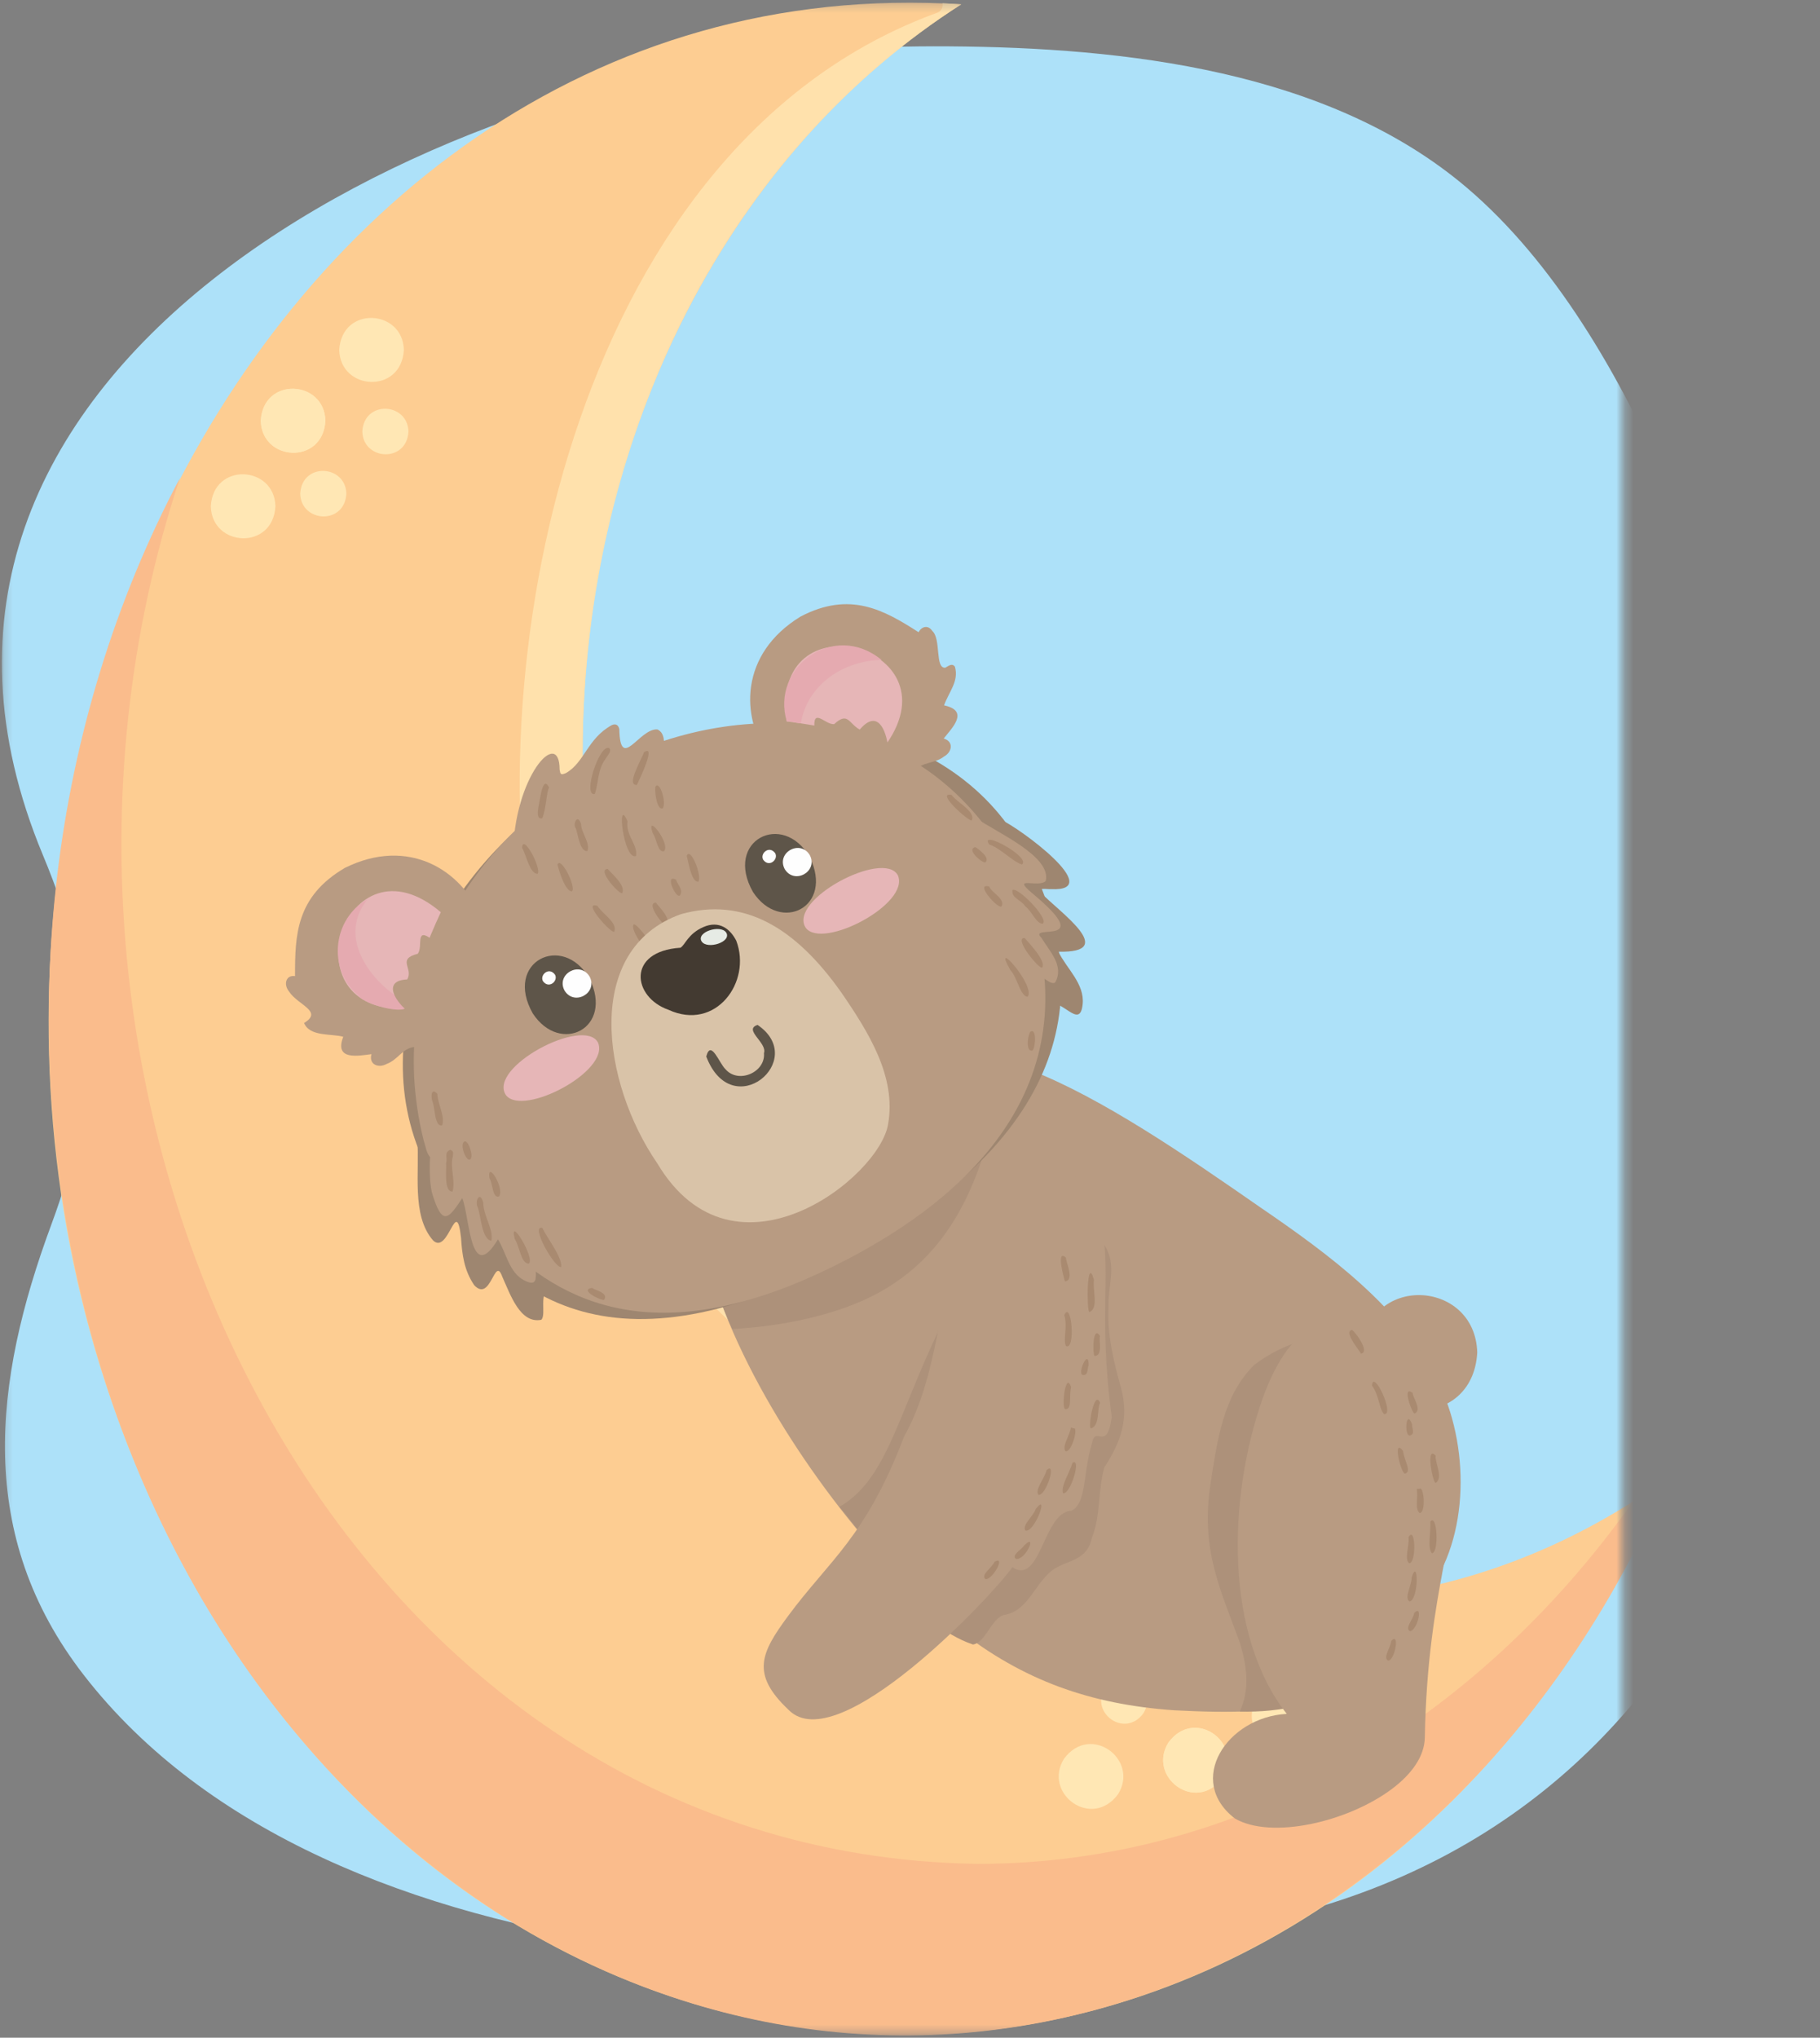 <svg width="210" height="235" viewBox="0 0 210 235" fill="none" xmlns="http://www.w3.org/2000/svg">
<rect x="0" y="0" width="210" height="235" fill="#808080" stroke="none"/>
<mask id="mask0_1_2350" style="mask-type:alpha" maskUnits="userSpaceOnUse" x="0" y="0" width="188" height="235">
<path fill-rule="evenodd" clip-rule="evenodd" d="M0.236 0.255H187.27V234.632H0.236V0.255Z" fill="white"/>
</mask>
<g mask="url(#mask0_1_2350)">
<path fill-rule="evenodd" clip-rule="evenodd" d="M95.659 5.759C50.131 8.92 -18.455 42.429 4.954 98.622C11.339 113.951 11.751 125.484 5.921 141.232C-0.806 159.407 -2.816 177.057 9.651 193.155C37.859 229.579 105.955 230.875 147.123 221.265C203.364 208.134 217.674 147.81 205.907 97.843C200.17 73.479 189.087 38.536 169.285 21.678C153.307 8.073 129.694 5.488 109.525 5.345C104.806 5.31 100.184 5.445 95.659 5.759" fill="#ADE1F9"/>
<path fill-rule="evenodd" clip-rule="evenodd" d="M170.451 155.987C169.93 165.144 157.346 164.504 157.114 155.987C157.635 146.829 170.219 147.471 170.451 155.987Z" fill="#B89B82"/>
<path fill-rule="evenodd" clip-rule="evenodd" d="M149.642 184.653C104.123 184.653 67.222 140.864 67.222 86.848C67.222 49.445 84.919 16.951 110.916 0.499C26.059 -4.919 -22.749 105.419 23.373 184.509C65.565 255.888 157.352 251.072 192.644 170.297C180.125 179.401 165.401 184.653 149.642 184.653Z" fill="#FDCD92"/>
<path fill-rule="evenodd" clip-rule="evenodd" d="M108.137 1.47C67.166 16.352 54.612 74.563 61.931 112.295C65.901 132.76 78.311 150.784 96.304 161.404C52.062 116.469 59.392 33.504 110.916 0.498C110.195 0.443 109.47 0.409 108.746 0.37C108.818 0.798 108.654 1.282 108.137 1.47" fill="#FFE1AC"/>
<path fill-rule="evenodd" clip-rule="evenodd" d="M112.828 214.949C39.178 213.96 -3.294 127.592 20.762 55.124C-9.582 112.418 6.879 189.831 59.711 222.038C109.125 251.597 168.161 227.635 192.644 170.298C191.272 171.296 189.867 172.239 188.442 173.144C170.322 198.701 143.178 214.949 112.828 214.949" fill="#FABC8C"/>
<path fill-rule="evenodd" clip-rule="evenodd" d="M46.599 40.358C46.318 45.477 39.257 45.072 39.144 40.358C39.423 35.235 46.486 35.642 46.599 40.358Z" fill="#FFE7B4"/>
<path fill-rule="evenodd" clip-rule="evenodd" d="M37.545 48.523C37.265 53.645 30.203 53.238 30.09 48.523C30.37 43.402 37.432 43.809 37.545 48.523Z" fill="#FFE7B4"/>
<path fill-rule="evenodd" clip-rule="evenodd" d="M47.131 49.765C46.932 53.41 41.898 53.115 41.806 49.765C42.005 46.12 47.04 46.416 47.131 49.765Z" fill="#FFE7B4"/>
<path fill-rule="evenodd" clip-rule="evenodd" d="M31.78 58.386C31.501 63.508 24.437 63.102 24.324 58.386C24.604 53.266 31.667 53.673 31.78 58.386Z" fill="#FFE7B4"/>
<path fill-rule="evenodd" clip-rule="evenodd" d="M37.545 48.523C37.265 53.645 30.203 53.238 30.09 48.523C30.37 43.402 37.432 43.809 37.545 48.523Z" fill="#FFE7B4"/>
<path fill-rule="evenodd" clip-rule="evenodd" d="M39.965 56.932C39.766 60.577 34.731 60.28 34.639 56.932C34.839 53.287 39.873 53.582 39.965 56.932Z" fill="#FFE7B4"/>
<path fill-rule="evenodd" clip-rule="evenodd" d="M122.771 202.828C125.824 198.692 131.49 202.918 129.009 206.912C125.955 211.048 120.291 206.822 122.771 202.828Z" fill="#FFE7B4"/>
<path fill-rule="evenodd" clip-rule="evenodd" d="M134.819 200.956C137.873 196.821 143.537 201.047 141.056 205.041C138.003 209.175 132.337 204.95 134.819 200.956Z" fill="#FFE7B4"/>
<path fill-rule="evenodd" clip-rule="evenodd" d="M127.48 194.666C129.642 191.725 133.693 194.73 131.935 197.582C129.772 200.522 125.722 197.517 127.48 194.666" fill="#FFE7B4"/>
<path fill-rule="evenodd" clip-rule="evenodd" d="M145.045 195.862C148.101 191.729 153.764 195.952 151.283 199.947C148.23 204.082 142.564 199.857 145.045 195.862Z" fill="#FFE7B4"/>
<path fill-rule="evenodd" clip-rule="evenodd" d="M134.819 200.956C137.873 196.821 143.537 201.047 141.056 205.041C138.003 209.175 132.337 204.95 134.819 200.956Z" fill="#FFE7B4"/>
<path fill-rule="evenodd" clip-rule="evenodd" d="M137.402 192.596C139.566 189.656 143.614 192.661 141.856 195.514C139.692 198.453 135.642 195.447 137.402 192.596Z" fill="#FFE7B4"/>
<path fill-rule="evenodd" clip-rule="evenodd" d="M118.821 123.385C127.049 126.559 136.785 133.236 145.467 139.271C153.464 144.736 161.732 150.849 165.871 159.236C169.555 166.478 169.69 177.268 164.547 183.9C158.847 197.291 148.368 197.899 135.496 197.24C125.771 196.564 118 193.761 110.581 187.925C95.494 176.968 67.064 135.921 87.732 122.64C98.063 117.143 108.277 118.869 118.821 123.385" fill="#B89B82"/>
<path fill-rule="evenodd" clip-rule="evenodd" d="M101.582 148.977C111.159 143.602 113.886 133.631 115.868 123.385C106.306 116.65 98.116 117.854 89.237 121.867C76.098 127.804 78.969 140.738 84.49 153.27C90.101 152.981 96.775 151.674 101.582 148.977" fill="#AD917A"/>
<path fill-rule="evenodd" clip-rule="evenodd" d="M129.373 160.157C128.558 157.206 127.717 153.967 127.905 150.7C127.824 148.481 128.739 146.316 127.776 144.22C125.834 140.402 124.298 138.532 120.658 136.478C118.035 137.979 116.175 138.653 115.034 139.457C112.901 140.434 112.337 145.54 110.912 148.483C103.912 160.709 103.125 170.244 96.851 173.77C101.443 178.935 105.247 187.287 112.268 189.654C113.689 189.437 114.275 186.911 115.716 186.271C118.572 185.87 119.205 182.944 121.325 181.155C123.055 179.846 125.39 180.127 125.974 177.398C127.044 174.673 126.646 171.982 127.43 169.205C129.35 166.289 130.279 163.551 129.373 160.157" fill="#AD917A"/>
<path fill-rule="evenodd" clip-rule="evenodd" d="M164.547 162.593C160.782 152.854 151.589 152.223 144.731 157.399C141.167 160.883 140.474 166 139.727 170.788C138.445 178.626 140.8 183.246 143.076 189.485C143.902 192.253 144.216 194.842 143.053 197.382C162.53 197.952 171.195 178.567 164.547 162.593" fill="#AD917A"/>
<path fill-rule="evenodd" clip-rule="evenodd" d="M124.617 173.108C125.355 171.132 125.128 169.335 126.038 166.301C126.425 164.41 127.732 167.479 128.279 163.407C126.576 150.793 128.509 146.376 126.765 139.527C124.66 133.788 117.995 132.013 114.278 136.842C107.673 145.418 109.446 156.486 104.307 165.695C99.908 177.267 95.682 179.929 90.932 186.364C87.824 190.587 86.574 193.027 90.99 197.188C96.651 202.983 114.504 184.039 116.81 180.738C120.096 182.903 120.383 174.352 123.591 174.236C123.997 174.056 124.238 173.819 124.617 173.108Z" fill="#B89B82"/>
<path fill-rule="evenodd" clip-rule="evenodd" d="M125.696 151.317C125.364 151.185 125.396 144.601 126.225 147.604C126.037 148.717 126.811 150.882 125.696 151.317Z" fill="#A98A70"/>
<path fill-rule="evenodd" clip-rule="evenodd" d="M124.921 158.569C124.274 158.379 125.641 155.387 125.616 157.481C125.424 157.743 125.639 158.666 124.921 158.569Z" fill="#A98A70"/>
<path fill-rule="evenodd" clip-rule="evenodd" d="M125.882 164.725C125.497 164.717 126.254 160.143 126.934 161.784C126.555 162.482 126.922 164.444 125.882 164.725Z" fill="#A98A70"/>
<path fill-rule="evenodd" clip-rule="evenodd" d="M122.934 167.354C122.51 166.779 123.447 165.528 123.566 164.63C123.572 164.632 124.063 164.783 124.201 164.825L123.884 164.727C124.475 164.535 123.64 167.599 122.934 167.354Z" fill="#A98A70"/>
<path fill-rule="evenodd" clip-rule="evenodd" d="M122.66 172.205C122.377 171.408 123.367 169.932 123.751 168.699C124.825 168.046 123.499 172.428 122.66 172.205Z" fill="#A98A70"/>
<path fill-rule="evenodd" clip-rule="evenodd" d="M118.333 176.528C117.843 175.927 119.249 174.845 119.498 174.038C121.097 171.935 119.446 176.708 118.333 176.528Z" fill="#A98A70"/>
<path fill-rule="evenodd" clip-rule="evenodd" d="M117.225 179.78C116.675 179.35 117.795 178.77 118.176 178.231C119.721 176.691 118.4 179.937 117.225 179.78Z" fill="#A98A70"/>
<path fill-rule="evenodd" clip-rule="evenodd" d="M113.689 182.103C113.16 181.59 114.378 180.884 114.778 180.09C116.134 179.373 114.439 182.312 113.689 182.103Z" fill="#A98A70"/>
<path fill-rule="evenodd" clip-rule="evenodd" d="M122.878 162.499C122.46 162.144 122.983 158.063 123.586 159.978C123.319 160.988 123.756 162.646 122.878 162.499Z" fill="#A98A70"/>
<path fill-rule="evenodd" clip-rule="evenodd" d="M122.992 155.236C122.636 154.415 123.213 153.081 122.804 151.661C123.627 149.839 124.147 155.809 122.992 155.236Z" fill="#A98A70"/>
<path fill-rule="evenodd" clip-rule="evenodd" d="M122.878 147.771C122.815 147.629 121.785 143.923 122.995 145.047C122.968 145.531 124.036 147.661 122.878 147.771Z" fill="#A98A70"/>
<path fill-rule="evenodd" clip-rule="evenodd" d="M126.31 156.379C126.05 156.274 126.046 152.687 126.926 154.077C126.743 154.493 127.306 156.328 126.31 156.379Z" fill="#A98A70"/>
<path fill-rule="evenodd" clip-rule="evenodd" d="M119.817 172.391C119.382 171.758 120.548 170.481 120.759 169.542C122 168.44 120.665 172.586 119.817 172.391Z" fill="#A98A70"/>
<path fill-rule="evenodd" clip-rule="evenodd" d="M145.697 161.243C141.601 172.91 141.328 188.563 148.471 197.652C141.554 198.024 136.784 205.372 142.508 209.73C146.731 212.162 155.575 210.105 160.647 206.279C162.877 204.594 164.351 202.57 164.4 200.422C164.7 183.117 168.708 175.653 167.527 169.927C164.762 157.673 152.484 142.614 145.697 161.243Z" fill="#B89B82"/>
<path fill-rule="evenodd" clip-rule="evenodd" d="M162.663 165.553C161.989 165.6 162.248 162.316 162.942 164.294C162.852 164.604 163.37 165.403 162.663 165.553Z" fill="#A98A70"/>
<path fill-rule="evenodd" clip-rule="evenodd" d="M165.678 171.007C165.35 171.238 164.436 166.563 165.656 167.883C165.532 168.586 166.556 170.402 165.678 171.007Z" fill="#A98A70"/>
<path fill-rule="evenodd" clip-rule="evenodd" d="M163.811 174.488C163.215 174.092 163.666 172.597 163.47 171.712C163.476 171.711 163.988 171.685 164.133 171.677L163.803 171.694C164.291 171.312 164.558 174.472 163.811 174.488Z" fill="#A98A70"/>
<path fill-rule="evenodd" clip-rule="evenodd" d="M165.219 179.138C164.68 178.486 165.103 176.761 165.04 175.471C165.825 174.489 166.082 179.056 165.219 179.138Z" fill="#A98A70"/>
<path fill-rule="evenodd" clip-rule="evenodd" d="M162.638 184.684C161.97 184.287 162.92 182.789 162.877 181.944C163.658 179.422 163.742 184.469 162.638 184.684Z" fill="#A98A70"/>
<path fill-rule="evenodd" clip-rule="evenodd" d="M162.714 188.118C162.003 187.822 163.066 186.776 163.175 186.015C164.241 184.941 163.579 187.965 162.714 188.118Z" fill="#A98A70"/>
<path fill-rule="evenodd" clip-rule="evenodd" d="M160.188 191.512C159.517 191.214 160.418 190.132 160.522 189.249C161.547 188.106 160.969 191.454 160.188 191.512Z" fill="#A98A70"/>
<path fill-rule="evenodd" clip-rule="evenodd" d="M162.093 169.946C161.577 169.758 160.668 165.744 161.893 167.335C161.989 168.376 162.969 169.782 162.093 169.946Z" fill="#A98A70"/>
<path fill-rule="evenodd" clip-rule="evenodd" d="M159.707 163.085C159.089 162.439 159.176 160.985 158.303 159.791C158.451 157.801 160.988 163.227 159.707 163.085Z" fill="#A98A70"/>
<path fill-rule="evenodd" clip-rule="evenodd" d="M157.038 156.114C156.921 155.808 154.954 153.548 156.001 153.374C156.314 153.531 158.126 155.9 157.038 156.114Z" fill="#A98A70"/>
<path fill-rule="evenodd" clip-rule="evenodd" d="M163.215 163.019C162.936 163.011 161.7 159.644 163.003 160.646C162.975 161.101 164.136 162.64 163.215 163.019Z" fill="#A98A70"/>
<path fill-rule="evenodd" clip-rule="evenodd" d="M162.612 180.288C161.986 179.843 162.643 178.241 162.519 177.288C163.307 175.828 163.474 180.182 162.612 180.288Z" fill="#A98A70"/>
<path fill-rule="evenodd" clip-rule="evenodd" d="M59.198 98.759C59.219 89.593 64.567 83.759 64.572 88.752C64.66 89.238 64.652 89.439 65.307 89.152C67.463 87.913 67.773 85.171 70.59 83.624C71.067 83.422 71.353 83.616 71.457 84.087C71.565 89.07 73.772 83.948 75.861 84.123C77.729 85.03 74.929 88.639 79.69 86.921" fill="#B89B82"/>
<path fill-rule="evenodd" clip-rule="evenodd" d="M115.475 94.53C117.51 95.387 127.739 102.866 121.261 102.538C120.776 102.58 119.718 102.298 120.094 102.94C122.179 105.15 129.184 109.936 122.124 109.753C123.051 111.694 125.158 113.427 124.923 115.796C124.603 119.008 122.344 114.673 120.589 115.878" fill="#9E8670"/>
<path fill-rule="evenodd" clip-rule="evenodd" d="M48.143 131.33C48.451 135.05 47.428 140.173 49.982 143.065C51.775 144.743 52.647 137.737 53.198 142.772C53.323 144.705 53.558 146.518 54.718 148.215C56.659 150.278 57.065 144.705 57.955 147.239C58.885 149.28 60.005 152.691 62.455 152.205C63.09 151.585 62.062 149.085 63.522 148.421" fill="#9E8670"/>
<path fill-rule="evenodd" clip-rule="evenodd" d="M118.006 97.877C126.375 113.06 124.416 130.186 99.006 144.195C71.516 159.349 58.066 150.715 49.697 135.532C41.328 120.35 49.834 99.613 68.698 89.215C87.561 78.817 109.636 82.695 118.006 97.877" fill="#9E8670"/>
<path fill-rule="evenodd" clip-rule="evenodd" d="M116.1 98.928C124.143 113.597 123.368 131.873 97.672 145.277C78.887 155.064 66.949 151.952 58.654 144.001C56.599 142.003 54.805 139.698 53.209 137.195C52.309 136.142 51.765 133.468 49.928 133.622C49.225 133.363 49.149 132.251 48.9 131.59C38.896 91.428 96.553 65.081 116.1 98.928" fill="#B89B82"/>
<path fill-rule="evenodd" clip-rule="evenodd" d="M39.792 100.09C34.157 103.395 34.034 107.816 34.043 112.571C32.989 112.415 32.682 113.517 33.349 114.344C34.373 115.925 37.327 116.624 35.086 117.975C35.732 119.572 38.181 119.183 39.607 119.563C38.531 122.326 41.338 121.765 42.862 121.569C42.526 122.764 43.67 123.219 44.591 122.709C45.983 122.192 46.386 120.9 47.828 120.738C64.353 115.537 54.438 92.839 39.792 100.09" fill="#B89B82"/>
<path fill-rule="evenodd" clip-rule="evenodd" d="M46.832 116.313C47.776 112.669 49.208 108.717 50.863 105.202C39.767 95.751 32.928 116.94 46.832 116.313" fill="#E6B6B7"/>
<path fill-rule="evenodd" clip-rule="evenodd" d="M41.439 109.714C40.576 107.423 41.083 105.38 42.376 103.737C38.455 105.891 37.7 111.688 41.293 114.753C42.074 116.02 48.17 117.406 46.681 115.517C44.388 114.125 42.407 112.21 41.439 109.714Z" fill="#E5AAB0"/>
<path fill-rule="evenodd" clip-rule="evenodd" d="M49.954 108.426C47.803 106.749 48.858 109.164 48.205 109.994C45.721 110.623 47.754 111.692 46.983 112.953C43.995 113.087 45.723 115.633 47.128 116.682" fill="#B89B82"/>
<path fill-rule="evenodd" clip-rule="evenodd" d="M92.368 71.107C98.086 68.112 102.017 70.365 105.991 72.909C106.293 72.304 107.046 71.985 107.577 72.768C108.614 73.72 107.852 77.109 109.074 77.003C109.52 76.74 109.879 76.481 110.175 76.873C110.686 78.555 109.464 79.817 108.932 81.346C111.926 81.984 109.8 83.993 108.891 85.17C110.08 85.525 109.856 86.735 108.932 87.241C107.805 88.119 106.47 87.803 105.597 88.869C92.422 100.175 78.365 79.674 92.368 71.107" fill="#B89B82"/>
<path fill-rule="evenodd" clip-rule="evenodd" d="M102.328 85.722C98.742 84.573 94.636 83.676 90.78 83.197C88.712 68.762 110.277 74.311 102.328 85.722Z" fill="#E6B6B7"/>
<path fill-rule="evenodd" clip-rule="evenodd" d="M92.401 83.418C93.166 78.927 97.343 76.183 101.713 76.103C96.221 71.582 88.915 76.961 90.78 83.197C91.199 83.157 91.711 83.33 92.401 83.418" fill="#E5AAB0"/>
<path fill-rule="evenodd" clip-rule="evenodd" d="M93.991 84.151C93.72 81.434 95.201 83.618 96.251 83.508C97.85 82.048 97.903 83.413 99.197 84.139C101.213 81.778 102.216 84.07 102.481 86.168" fill="#B89B82"/>
<path fill-rule="evenodd" clip-rule="evenodd" d="M112.537 94.293C115.048 96.042 121.375 98.754 120.655 101.612C119.76 102.432 116.614 100.931 119.118 103.023C126.693 109.332 118.436 106.467 120.159 108.146C121.104 109.722 122.82 111.365 121.754 113.299C121.105 113.78 119.768 111.719 118.617 112.463" fill="#B89B82"/>
<path fill-rule="evenodd" clip-rule="evenodd" d="M49.882 128.244C49.901 130.987 49.254 134.734 49.818 137.461C51.029 141.588 51.767 140.542 53.335 138.17C54.222 140.336 54.218 148.271 57.456 142.928C58.43 144.474 58.718 146.772 60.526 147.676C62.977 148.902 60.887 145.315 62.548 144.601" fill="#B89B82"/>
<path fill-rule="evenodd" clip-rule="evenodd" d="M62.569 94.368C61.648 94.609 62.229 92.692 62.346 91.899C62.461 91.219 62.786 89.618 63.352 90.83C63.037 91.373 63.031 93.251 62.569 94.368" fill="#A98A70"/>
<path fill-rule="evenodd" clip-rule="evenodd" d="M68.631 91.569C67.172 91.882 69.158 85.751 70.29 86.275C70.547 86.567 70.357 86.782 69.887 87.49C68.916 88.803 69.098 90.189 68.631 91.569" fill="#A98A70"/>
<path fill-rule="evenodd" clip-rule="evenodd" d="M73.484 90.523C72.184 90.594 74.075 87.534 74.29 86.765C75.792 85.731 73.769 89.933 73.484 90.523Z" fill="#A98A70"/>
<path fill-rule="evenodd" clip-rule="evenodd" d="M73.387 98.722C71.923 99.258 71.104 91.645 72.407 94.716C72.173 96.36 73.624 97.408 73.387 98.722Z" fill="#A98A70"/>
<path fill-rule="evenodd" clip-rule="evenodd" d="M67.777 98.15C66.9 98.23 66.71 96.27 66.431 95.502C66.063 95.116 66.611 93.72 67.052 95.037C67.037 96.035 68.142 97.183 67.777 98.15" fill="#A98A70"/>
<path fill-rule="evenodd" clip-rule="evenodd" d="M71.803 102.99C71.541 103.27 68.809 100.279 70.111 100.207C70.65 100.819 72.198 102.103 71.803 102.99Z" fill="#A98A70"/>
<path fill-rule="evenodd" clip-rule="evenodd" d="M77.011 106.772C76.828 107.174 74.361 104.106 75.685 104.092C76.096 104.688 77.374 105.805 77.011 106.772Z" fill="#A98A70"/>
<path fill-rule="evenodd" clip-rule="evenodd" d="M79.893 108.306C79.464 108.506 78.355 106.873 79.044 106.342C79.424 106.362 80.29 107.707 79.893 108.306Z" fill="#A98A70"/>
<path fill-rule="evenodd" clip-rule="evenodd" d="M78.882 113.615C78.449 113.858 77.005 111.543 77.662 111.035C78.141 111.115 79.227 112.881 78.882 113.615Z" fill="#A98A70"/>
<path fill-rule="evenodd" clip-rule="evenodd" d="M75.394 110.243C75.015 110.431 72.587 107.215 73.119 106.609C73.499 106.421 75.926 109.636 75.394 110.243Z" fill="#A98A70"/>
<path fill-rule="evenodd" clip-rule="evenodd" d="M70.865 107.444C70.579 107.736 67.03 103.829 68.947 104.476C69.389 105.312 71.33 106.407 70.865 107.444Z" fill="#A98A70"/>
<path fill-rule="evenodd" clip-rule="evenodd" d="M65.996 102.796C65.255 102.815 64.58 100.694 64.325 99.732C64.656 98.635 66.521 102.281 65.996 102.796Z" fill="#A98A70"/>
<path fill-rule="evenodd" clip-rule="evenodd" d="M76.612 98.166C75.877 98.333 75.79 96.767 75.318 96.085C74.433 93.571 77.431 97.28 76.612 98.166Z" fill="#A98A70"/>
<path fill-rule="evenodd" clip-rule="evenodd" d="M78.466 103.254C78.027 103.751 76.601 100.674 78.022 101.463C78.056 101.85 78.918 102.619 78.466 103.254Z" fill="#A98A70"/>
<path fill-rule="evenodd" clip-rule="evenodd" d="M82.491 112.033C81.692 112.181 81.716 110.593 81.509 109.708C81.934 108.252 82.955 111.529 82.491 112.033Z" fill="#A98A70"/>
<path fill-rule="evenodd" clip-rule="evenodd" d="M76.466 93.223C75.852 93.459 75.529 91.6 75.615 90.738C76.134 89.925 76.932 92.615 76.466 93.223Z" fill="#A98A70"/>
<path fill-rule="evenodd" clip-rule="evenodd" d="M80.585 101.679C79.831 101.787 79.492 99.759 79.241 98.701C79.66 97.607 81.027 100.969 80.585 101.679Z" fill="#A98A70"/>
<path fill-rule="evenodd" clip-rule="evenodd" d="M82.712 108.246C81.804 108.235 81.91 106.641 81.564 105.645C81.894 104.039 83.181 107.628 82.712 108.246Z" fill="#A98A70"/>
<path fill-rule="evenodd" clip-rule="evenodd" d="M62.029 100.776C61.105 100.767 60.74 98.606 60.243 97.778C60.317 96.007 62.544 100.235 62.029 100.776Z" fill="#A98A70"/>
<path fill-rule="evenodd" clip-rule="evenodd" d="M52.219 137.41C51.201 137.472 51.533 135.012 51.476 134.129C51.657 133.557 51.206 132.88 51.971 132.596C52.174 132.745 52.345 132.657 52.25 133.364C51.907 134.613 52.562 136.136 52.219 137.41Z" fill="#A98A70"/>
<path fill-rule="evenodd" clip-rule="evenodd" d="M56.705 143.083C55.625 143.003 55.465 140.218 55.146 139.276C54.712 138.561 55.397 137.218 55.768 138.729C55.776 140.259 56.951 141.705 56.705 143.083Z" fill="#A98A70"/>
<path fill-rule="evenodd" clip-rule="evenodd" d="M61.015 145.731C60.118 145.738 59.972 143.782 59.393 142.878C58.641 139.984 61.795 145.144 61.015 145.731Z" fill="#A98A70"/>
<path fill-rule="evenodd" clip-rule="evenodd" d="M57.565 137.994C56.804 138.181 56.884 136.549 56.472 135.85C56.194 133.71 58.299 137.144 57.565 137.994Z" fill="#A98A70"/>
<path fill-rule="evenodd" clip-rule="evenodd" d="M54.252 133.71C53.776 134.027 52.976 131.893 53.612 131.631C54.051 131.501 54.696 133.377 54.252 133.71Z" fill="#A98A70"/>
<path fill-rule="evenodd" clip-rule="evenodd" d="M51.009 129.795C50.129 129.904 50.225 127.955 49.923 127.107C49.699 126.584 49.706 125.343 50.469 126.148C50.448 127.181 51.405 128.764 51.009 129.795Z" fill="#A98A70"/>
<path fill-rule="evenodd" clip-rule="evenodd" d="M64.755 146.113C64.032 146.334 61.115 141.191 62.586 141.615C63.111 142.778 64.892 144.987 64.755 146.113Z" fill="#A98A70"/>
<path fill-rule="evenodd" clip-rule="evenodd" d="M69.698 149.905C69.472 150.049 66.723 148.768 68.311 148.524C68.579 148.78 70.299 149.092 69.698 149.905Z" fill="#A98A70"/>
<path fill-rule="evenodd" clip-rule="evenodd" d="M117.917 99.7C116.815 99.362 115.4 97.766 114.142 97.399C112.9 95.553 119.022 98.86 117.917 99.7Z" fill="#A98A70"/>
<path fill-rule="evenodd" clip-rule="evenodd" d="M120.319 106.522C119.591 106.58 119.055 105.062 118.298 104.523C117.825 103.753 116.672 103.596 116.824 102.631C117.474 102.279 121.073 105.965 120.319 106.522Z" fill="#A98A70"/>
<path fill-rule="evenodd" clip-rule="evenodd" d="M120.256 111.58C119.951 111.866 116.87 108.127 118.23 108.173C118.859 108.903 120.716 110.843 120.256 111.58Z" fill="#A98A70"/>
<path fill-rule="evenodd" clip-rule="evenodd" d="M115.556 104.531C115.149 104.871 112.368 101.721 114.157 102.248C114.333 102.901 116.054 103.671 115.556 104.531Z" fill="#A98A70"/>
<path fill-rule="evenodd" clip-rule="evenodd" d="M113.702 99.444C113.407 99.616 111.395 97.945 112.542 97.698C112.899 97.908 114.301 98.938 113.702 99.444Z" fill="#A98A70"/>
<path fill-rule="evenodd" clip-rule="evenodd" d="M112.124 94.612C111.822 94.801 107.832 91.239 109.811 91.684C110.318 92.471 112.627 93.586 112.124 94.612Z" fill="#A98A70"/>
<path fill-rule="evenodd" clip-rule="evenodd" d="M118.583 114.946C117.725 114.947 117.349 112.618 116.602 111.913C114.261 107.829 119.539 113.657 118.583 114.946Z" fill="#A98A70"/>
<path fill-rule="evenodd" clip-rule="evenodd" d="M119.151 121.15C118.394 121.357 118.507 119.704 118.862 119.006C119.59 118.452 119.53 120.621 119.151 121.15Z" fill="#A98A70"/>
<path fill-rule="evenodd" clip-rule="evenodd" d="M78.582 105.422C67.25 109.454 69.419 124.821 75.849 134.175C84.707 149.013 101.536 135.789 102.477 129.612C103.427 124.19 100.267 119.101 97.065 114.445C91.722 106.895 85.785 103.43 78.582 105.422" fill="#D9C3A8"/>
<path fill-rule="evenodd" clip-rule="evenodd" d="M81.492 121.843C84.487 129.697 93.341 122.235 87.414 118.199C85.72 118.74 88.559 120.259 88.15 121.454C88.338 123.682 85.173 125.03 83.704 123.3C82.988 122.637 82.024 119.804 81.492 121.843Z" fill="#5E5549"/>
<path fill-rule="evenodd" clip-rule="evenodd" d="M103.595 100.937C105.056 104.232 94.948 109.545 92.98 107.016C90.834 103.804 101.956 97.931 103.595 100.937Z" fill="#E6B6B7"/>
<path fill-rule="evenodd" clip-rule="evenodd" d="M68.993 120.22C70.453 123.514 60.345 128.829 58.378 126.3C56.231 123.086 67.353 117.215 68.993 120.22Z" fill="#E6B6B7"/>
<path fill-rule="evenodd" clip-rule="evenodd" d="M84.957 108.498C86.757 113.254 82.583 118.965 77.136 116.456C72.98 115.005 72.272 109.708 78.513 109.298C79.055 108.984 79.382 107.684 81.153 106.916C83.005 106.1 84.282 107.159 84.957 108.498" fill="#433A31"/>
<path fill-rule="evenodd" clip-rule="evenodd" d="M83.878 107.738C84.137 108.815 81.217 109.567 80.873 108.383C80.614 107.308 83.533 106.556 83.878 107.738Z" fill="#E6EBE5"/>
<path fill-rule="evenodd" clip-rule="evenodd" d="M68.029 112.864C70.843 118.608 64.643 121.695 61.478 116.881C58.094 110.927 64.924 107.48 68.029 112.864Z" fill="#5E5549"/>
<path fill-rule="evenodd" clip-rule="evenodd" d="M68.031 112.626C69.02 114.517 66.245 116.072 65.131 114.223C64.142 112.332 66.916 110.777 68.031 112.626Z" fill="#FEFEFE"/>
<path fill-rule="evenodd" clip-rule="evenodd" d="M64.035 112.398C64.441 113.114 63.346 114.098 62.653 113.159C62.247 112.444 63.342 111.46 64.035 112.398Z" fill="#FEFEFE"/>
<path fill-rule="evenodd" clip-rule="evenodd" d="M93.437 98.858C96.251 104.601 90.052 107.688 86.886 102.876C83.503 96.921 90.332 93.473 93.437 98.858Z" fill="#5E5549"/>
<path fill-rule="evenodd" clip-rule="evenodd" d="M93.439 98.619C94.428 100.511 91.654 102.065 90.539 100.218C89.55 98.325 92.323 96.771 93.439 98.619Z" fill="#FEFEFE"/>
<path fill-rule="evenodd" clip-rule="evenodd" d="M89.443 98.391C89.849 99.107 88.754 100.091 88.061 99.153C87.655 98.437 88.75 97.453 89.443 98.391Z" fill="#FEFEFE"/>
</g>
</svg>
